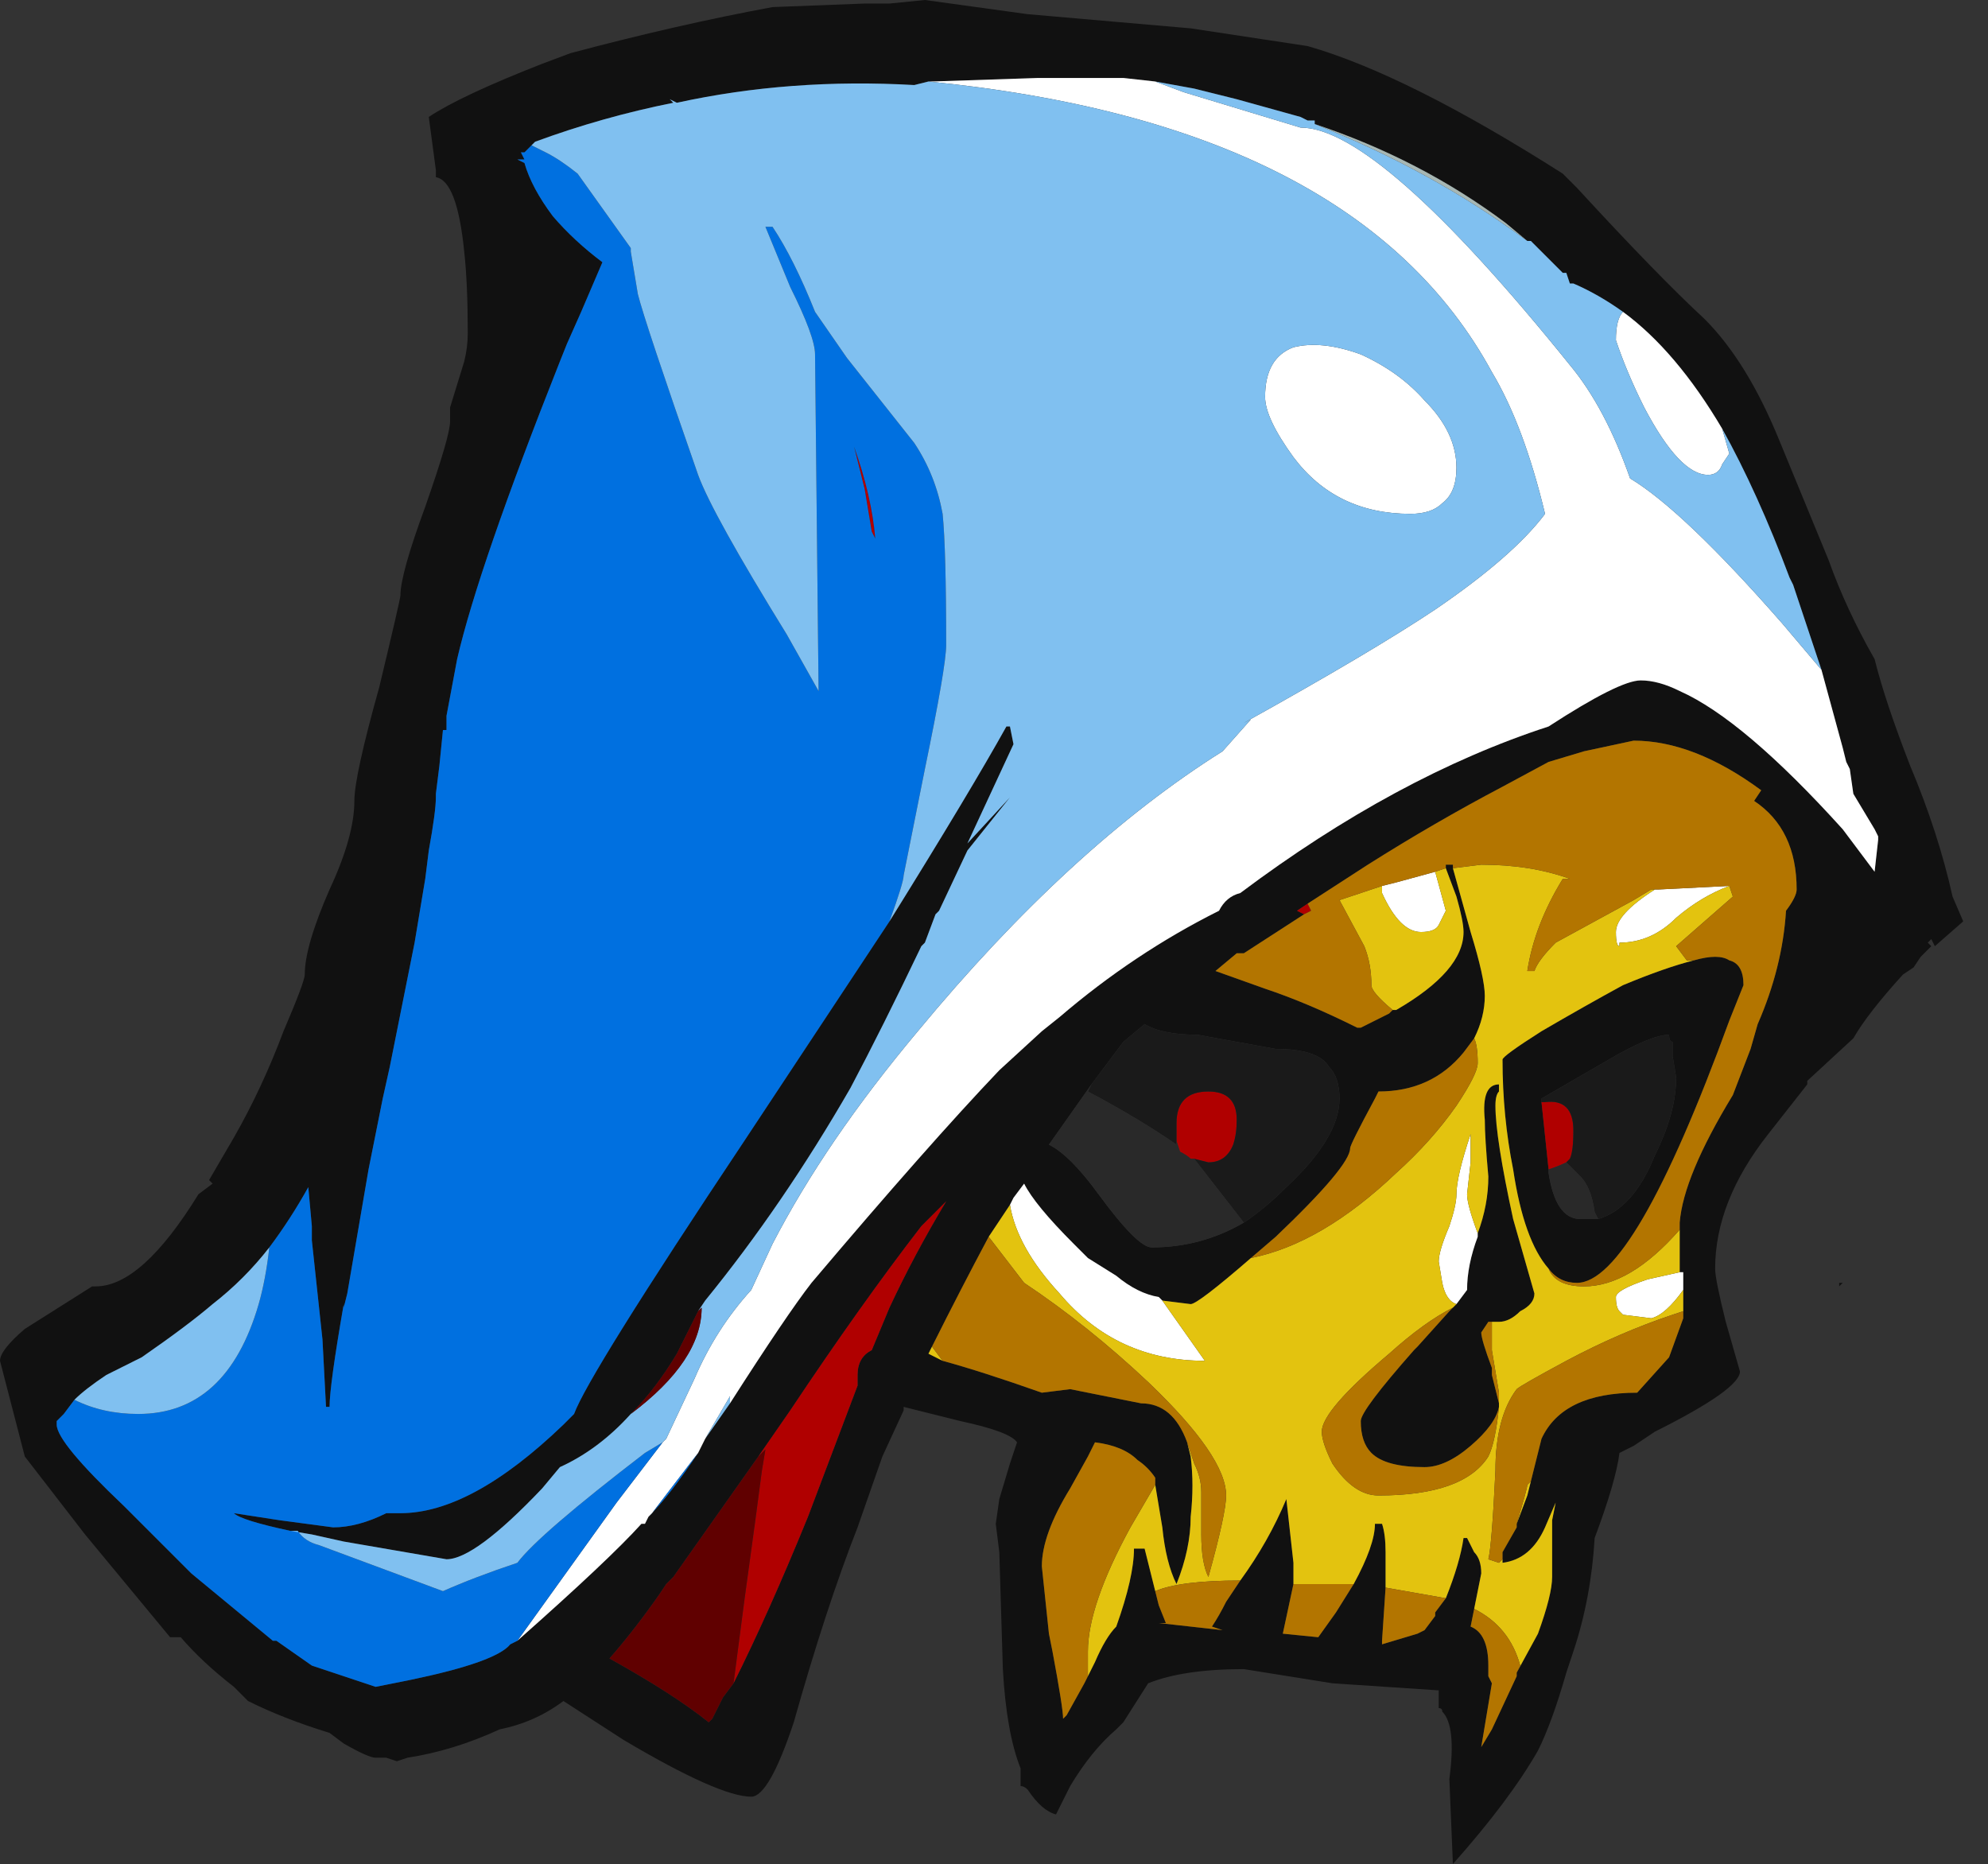 <?xml version="1.0" encoding="UTF-8" standalone="no"?>
<svg xmlns:ffdec="https://www.free-decompiler.com/flash" xmlns:xlink="http://www.w3.org/1999/xlink" ffdec:objectType="frame" height="184.1px" width="196.35px" xmlns="http://www.w3.org/2000/svg">
  <rect width="100%" height="100%" fill="#333333" stroke="none"/>
  <g transform="matrix(1.0, 0.0, 0.0, 1.0, 110.25, 103.95)">
    <use ffdec:characterId="620" height="26.3" transform="matrix(7.0, 0.0, 0.0, 7.0, -110.25, -103.95)" width="28.05" xlink:href="#shape0"/>
  </g>
  <defs>
    <g id="shape0" transform="matrix(1.0, 0.0, 0.0, 1.0, 15.75, 14.85)">
      <path d="M1.05 -14.45 L2.7 -14.2 Q4.1 -13.8 6.3 -12.4 L6.5 -12.2 Q7.65 -10.95 8.3 -10.35 8.9 -9.75 9.35 -8.65 L10.05 -6.95 Q10.3 -6.25 10.7 -5.55 10.85 -4.95 11.2 -4.05 11.6 -3.1 11.8 -2.2 L11.95 -1.85 11.55 -1.5 11.5 -1.6 11.45 -1.55 11.5 -1.5 11.35 -1.35 11.25 -1.2 11.1 -1.1 Q10.6 -0.55 10.4 -0.2 L9.75 0.4 9.75 0.45 9.2 1.15 Q8.45 2.1 8.45 3.05 8.45 3.2 8.6 3.8 L8.8 4.5 Q8.8 4.75 7.6 5.35 L7.3 5.55 7.1 5.65 Q7.05 6.05 6.75 6.85 6.7 7.7 6.45 8.45 L6.35 8.75 Q6.15 9.45 5.95 9.85 5.55 10.55 4.75 11.45 L4.7 10.25 Q4.8 9.5 4.6 9.3 4.6 9.25 4.55 9.25 L4.55 9.0 3.05 8.9 1.8 8.7 Q0.95 8.7 0.45 8.9 L0.1 9.45 0.0 9.55 Q-0.35 9.85 -0.65 10.35 L-0.85 10.75 Q-1.05 10.7 -1.25 10.4 -1.3 10.35 -1.35 10.35 L-1.35 10.1 Q-1.55 9.6 -1.6 8.7 L-1.65 7.05 -1.7 6.65 -1.65 6.3 -1.5 5.8 -1.4 5.5 Q-1.5 5.35 -2.2 5.2 L-3.0 5.0 -3.0 5.05 -3.3 5.7 -3.65 6.7 Q-4.1 7.85 -4.55 9.45 -4.9 10.5 -5.15 10.5 -5.6 10.5 -6.95 9.7 L-7.8 9.15 Q-8.2 9.45 -8.7 9.55 -9.35 9.85 -10.0 9.95 L-10.15 10.0 -10.3 9.95 -10.45 9.95 Q-10.55 9.95 -10.9 9.75 L-11.1 9.6 Q-11.75 9.4 -12.25 9.15 L-12.45 8.95 Q-12.9 8.6 -13.2 8.25 L-13.35 8.25 -14.55 6.8 -15.4 5.7 -15.75 4.35 Q-15.75 4.2 -15.4 3.9 L-14.45 3.3 -14.4 3.3 Q-13.75 3.3 -12.95 2.0 L-12.75 1.85 -12.8 1.8 -12.45 1.2 Q-12.05 0.5 -11.75 -0.3 -11.45 -1.0 -11.45 -1.1 -11.45 -1.5 -11.1 -2.3 -10.75 -3.05 -10.75 -3.55 -10.75 -3.9 -10.4 -5.15 -10.1 -6.4 -10.1 -6.45 -10.1 -6.75 -9.75 -7.7 -9.4 -8.7 -9.4 -8.9 L-9.4 -9.1 -9.2 -9.75 Q-9.15 -9.95 -9.15 -10.15 -9.15 -10.85 -9.2 -11.3 -9.3 -12.3 -9.6 -12.35 L-9.6 -12.45 -9.7 -13.2 Q-9.25 -13.5 -8.1 -13.95 L-7.7 -14.1 Q-6.2 -14.5 -4.85 -14.75 L-3.55 -14.8 -3.2 -14.8 -2.7 -14.85 -1.25 -14.65 1.05 -14.45 M7.15 -10.45 Q6.8 -10.7 6.45 -10.85 L6.4 -10.85 6.35 -11.0 6.3 -11.0 5.85 -11.45 5.8 -11.45 5.5 -11.7 Q4.3 -12.6 2.8 -13.1 L2.8 -13.15 2.7 -13.15 2.6 -13.2 1.7 -13.45 1.1 -13.6 0.55 -13.7 0.1 -13.75 -1.1 -13.75 -2.6 -13.7 -2.65 -13.7 -2.85 -13.65 Q-4.6 -13.75 -6.2 -13.4 L-6.3 -13.45 -6.25 -13.4 Q-7.25 -13.2 -8.2 -12.85 L-8.25 -12.8 -8.35 -12.7 -8.4 -12.7 -8.35 -12.6 -8.45 -12.6 -8.35 -12.55 Q-8.25 -12.2 -7.95 -11.8 -7.65 -11.45 -7.25 -11.15 L-7.55 -10.45 -7.75 -10.0 -7.85 -9.75 Q-9.0 -6.85 -9.3 -5.55 L-9.45 -4.75 -9.45 -4.55 -9.5 -4.55 -9.55 -4.05 -9.6 -3.65 -9.6 -3.6 Q-9.6 -3.4 -9.7 -2.85 L-9.75 -2.45 -9.9 -1.55 -10.25 0.2 -10.35 0.65 -10.55 1.65 -10.85 3.4 -10.9 3.6 -10.9 3.55 Q-11.1 4.7 -11.1 5.0 L-11.15 5.0 -11.2 4.05 -11.35 2.65 -11.35 2.45 -11.4 1.9 Q-11.65 2.35 -11.95 2.75 -12.3 3.2 -12.75 3.55 -13.1 3.85 -13.75 4.3 L-14.25 4.55 Q-14.55 4.75 -14.7 4.9 L-14.85 5.1 -14.95 5.2 -14.95 5.25 Q-14.95 5.5 -14.0 6.4 L-13.05 7.35 -11.9 8.3 -11.85 8.3 -11.35 8.65 -10.45 8.95 -9.95 8.85 Q-8.75 8.6 -8.55 8.35 L-8.45 8.3 Q-7.15 7.15 -6.7 6.65 L-6.65 6.65 -6.6 6.55 Q-6.3 6.25 -5.9 5.65 L-5.8 5.45 -5.45 4.95 Q-4.65 3.7 -4.3 3.25 -2.65 1.3 -1.65 0.25 L-1.05 -0.3 -0.8 -0.5 Q0.25 -1.4 1.45 -2.0 1.55 -2.2 1.75 -2.25 3.95 -3.9 6.1 -4.6 7.1 -5.25 7.4 -5.25 7.65 -5.25 7.95 -5.1 8.85 -4.7 10.25 -3.15 L10.7 -2.55 10.75 -3.0 10.75 -3.05 10.7 -3.15 10.4 -3.65 10.35 -4.0 10.3 -4.1 10.25 -4.3 9.95 -5.4 9.55 -6.6 9.5 -6.7 Q9.05 -7.9 8.55 -8.8 7.9 -9.9 7.15 -10.45 M2.7 -2.1 L2.55 -2.0 2.65 -1.95 1.8 -1.4 1.7 -1.4 1.4 -1.15 2.1 -0.9 Q2.7 -0.7 3.4 -0.35 L3.45 -0.35 3.85 -0.55 3.9 -0.6 3.95 -0.6 Q4.9 -1.15 4.9 -1.7 4.9 -1.85 4.8 -2.2 L4.65 -2.6 4.65 -2.65 4.75 -2.65 4.75 -2.6 5.0 -1.7 Q5.2 -1.05 5.2 -0.8 5.2 -0.5 5.05 -0.2 L4.9 0.0 Q4.45 0.55 3.7 0.55 L3.65 0.65 Q3.3 1.3 3.3 1.35 3.3 1.6 2.25 2.6 L1.9 2.9 Q1.15 3.55 1.05 3.55 L0.65 3.5 0.6 3.45 Q0.3 3.4 0.0 3.15 L-0.4 2.9 -0.6 2.7 Q-1.15 2.15 -1.3 1.85 L-1.45 2.05 -1.5 2.15 -1.8 2.6 Q-2.2 3.35 -2.6 4.15 L-2.65 4.25 -2.45 4.35 Q-1.9 4.5 -1.05 4.8 L-0.65 4.75 0.35 4.95 Q0.8 4.95 1.0 5.5 L1.05 5.7 Q1.1 6.1 1.05 6.55 1.05 7.0 0.85 7.5 0.7 7.2 0.65 6.7 L0.55 6.1 0.55 6.0 Q0.45 5.85 0.3 5.75 0.1 5.55 -0.3 5.5 L-0.4 5.7 -0.65 6.15 Q-1.05 6.8 -1.05 7.25 L-0.95 8.2 -0.9 8.45 Q-0.75 9.25 -0.75 9.4 L-0.7 9.35 -0.45 8.9 -0.4 8.8 -0.3 8.6 Q-0.15 8.25 0.0 8.1 0.25 7.4 0.25 7.0 L0.4 7.0 0.55 7.6 0.6 7.8 0.7 8.05 0.6 8.05 1.5 8.15 1.35 8.1 Q1.45 7.95 1.55 7.75 L1.75 7.45 Q2.15 6.9 2.4 6.3 L2.5 7.2 2.5 7.5 2.35 8.2 2.85 8.25 3.1 7.9 3.35 7.5 Q3.65 6.95 3.65 6.65 L3.75 6.65 Q3.8 6.8 3.8 7.05 L3.8 7.55 3.75 8.3 3.75 8.35 4.25 8.2 4.35 8.15 4.5 7.95 4.5 7.9 4.65 7.7 Q4.85 7.2 4.9 6.85 L4.95 6.85 5.05 7.05 Q5.15 7.15 5.15 7.35 L5.05 7.85 5.0 8.1 Q5.25 8.2 5.25 8.65 L5.25 8.8 5.3 8.9 5.15 9.8 5.3 9.55 5.65 8.8 5.65 8.75 5.95 8.2 Q6.15 7.65 6.15 7.4 L6.15 6.6 6.2 6.35 6.05 6.7 Q5.85 7.15 5.45 7.2 L5.45 7.1 5.45 7.05 5.65 6.7 5.65 6.65 5.8 6.25 5.85 6.05 6.0 5.45 Q6.3 4.8 7.35 4.8 L7.8 4.3 8.0 3.75 8.0 3.35 8.0 3.1 7.95 3.1 7.95 2.5 7.95 2.4 Q8.0 1.75 8.7 0.6 L8.95 -0.05 9.05 -0.4 Q9.4 -1.2 9.45 -2.0 9.6 -2.2 9.6 -2.3 9.6 -3.15 9.0 -3.55 L9.1 -3.7 Q8.15 -4.4 7.3 -4.4 L6.6 -4.25 6.1 -4.1 5.45 -3.75 Q4.5 -3.25 3.55 -2.65 L2.7 -2.1 M8.15 -1.3 Q8.5 -1.4 8.65 -1.3 8.85 -1.25 8.85 -0.95 L8.65 -0.45 Q7.3 3.25 6.5 3.25 6.25 3.25 6.1 3.05 5.75 2.65 5.6 1.65 5.45 0.9 5.45 0.1 5.45 0.05 6.0 -0.3 6.6 -0.65 7.15 -0.95 7.75 -1.2 8.15 -1.3 M1.8 2.4 Q2.1 2.2 2.4 1.9 3.15 1.2 3.15 0.65 3.15 0.35 3.0 0.2 2.85 -0.05 2.25 -0.05 L1.15 -0.25 Q0.65 -0.25 0.4 -0.4 L0.1 -0.15 -0.35 0.45 -0.95 1.3 Q-0.65 1.45 -0.25 2.0 0.3 2.75 0.5 2.75 1.2 2.75 1.8 2.4 M6.8 2.35 Q7.3 2.2 7.6 1.45 7.9 0.85 7.9 0.35 L7.85 0.05 7.85 -0.15 Q7.8 -0.15 7.8 -0.25 7.55 -0.25 6.95 0.1 L6.0 0.65 6.0 0.7 6.1 1.65 6.1 1.7 Q6.2 2.35 6.55 2.35 L6.8 2.35 M-3.2 -1.85 Q-2.05 -3.7 -1.55 -4.6 L-1.5 -4.6 -1.45 -4.35 -2.1 -2.95 -1.5 -3.6 -2.1 -2.85 -2.5 -2.0 -2.55 -1.95 -2.7 -1.55 -2.75 -1.5 Q-3.3 -0.35 -3.75 0.5 -4.7 2.15 -5.8 3.5 L-5.9 3.65 -6.2 4.25 Q-6.5 4.75 -6.85 5.1 -7.3 5.6 -7.85 5.85 L-8.1 6.15 Q-9.05 7.15 -9.45 7.15 L-10.9 6.9 -11.35 6.8 -11.65 6.75 Q-12.35 6.6 -12.45 6.5 L-11.8 6.6 -11.05 6.7 Q-10.7 6.7 -10.3 6.5 L-10.1 6.5 Q-9.1 6.5 -7.8 5.25 L-7.65 5.1 Q-7.45 4.55 -5.25 1.25 L-3.2 -1.85 M-6.95 -12.0 L-6.95 -12.0 M-5.4 8.9 Q-4.9 7.9 -4.35 6.55 L-3.65 4.7 -3.65 4.55 Q-3.65 4.3 -3.45 4.2 L-3.2 3.6 Q-2.85 2.85 -2.4 2.1 L-2.75 2.45 Q-3.6 3.55 -4.6 5.05 L-5.05 5.7 -6.25 7.4 -6.35 7.5 -6.45 7.65 Q-6.8 8.15 -7.15 8.55 -6.25 9.05 -5.75 9.45 L-5.7 9.4 -5.55 9.1 -5.4 8.9 M10.2 3.3 L10.2 3.25 10.25 3.25 10.2 3.3 M12.3 0.6 L12.3 0.6 M5.1 2.55 Q5.25 2.15 5.25 1.75 5.2 1.2 5.2 0.95 5.15 0.45 5.4 0.45 L5.4 0.55 Q5.35 0.6 5.35 0.75 5.35 1.2 5.6 2.35 L5.9 3.4 Q5.9 3.55 5.7 3.65 5.55 3.8 5.4 3.8 L5.3 3.8 5.25 3.8 5.15 3.95 Q5.15 4.05 5.3 4.45 L5.3 4.55 5.4 4.95 5.4 5.0 Q5.35 5.25 5.0 5.55 4.65 5.85 4.35 5.85 3.8 5.85 3.6 5.65 3.45 5.5 3.45 5.2 3.45 5.05 4.2 4.2 L4.25 4.15 4.7 3.65 4.8 3.55 4.95 3.35 Q4.95 3.0 5.1 2.6 L5.1 2.55" fill="#111111" fill-rule="evenodd" stroke="none"/>
      <path d="M7.15 -10.45 Q7.9 -9.9 8.55 -8.8 L8.65 -8.45 8.55 -8.3 Q8.5 -8.15 8.35 -8.15 7.95 -8.15 7.45 -9.1 7.2 -9.6 7.05 -10.05 7.05 -10.35 7.15 -10.45 M9.95 -5.4 L10.25 -4.3 10.3 -4.1 10.35 -4.0 10.4 -3.65 10.7 -3.15 10.75 -3.05 10.75 -3.0 10.7 -2.55 10.25 -3.15 Q8.85 -4.7 7.95 -5.1 7.65 -5.25 7.4 -5.25 7.1 -5.25 6.1 -4.6 3.95 -3.9 1.75 -2.25 1.55 -2.2 1.45 -2.0 0.25 -1.4 -0.8 -0.5 L-1.05 -0.3 -1.65 0.25 Q-2.65 1.3 -4.3 3.25 -4.65 3.7 -5.45 4.95 L-5.45 4.85 -5.8 5.45 -5.9 5.65 -6.55 6.5 -6.6 6.55 -6.65 6.65 -6.7 6.65 Q-7.15 7.15 -8.45 8.3 L-7.05 6.35 -6.4 5.5 -6.35 5.45 -5.95 4.6 Q-5.65 3.9 -5.15 3.35 L-4.85 2.7 Q-4.1 1.25 -2.8 -0.3 -0.65 -2.9 1.5 -4.25 L1.9 -4.7 1.8 -4.65 Q3.6 -5.65 4.5 -6.25 5.6 -7.0 6.05 -7.6 5.75 -8.85 5.3 -9.6 3.4 -13.1 -2.65 -13.7 L-2.6 -13.7 -1.1 -13.75 0.1 -13.75 0.55 -13.7 0.95 -13.55 2.6 -13.05 Q3.7 -13.05 6.4 -9.7 6.9 -9.1 7.25 -8.1 8.0 -7.65 9.4 -6.05 L9.95 -5.4 M2.1 -9.25 Q2.1 -9.8 2.5 -9.95 2.9 -10.05 3.45 -9.85 4.0 -9.6 4.35 -9.2 4.8 -8.75 4.8 -8.25 4.8 -7.9 4.6 -7.75 4.45 -7.6 4.15 -7.6 3.1 -7.6 2.5 -8.4 2.1 -8.95 2.1 -9.25 M3.75 -2.35 L3.95 -2.4 4.5 -2.55 4.65 -2.0 4.55 -1.8 Q4.5 -1.7 4.3 -1.7 4.0 -1.7 3.75 -2.25 L3.75 -2.35 M7.65 -2.3 L8.65 -2.35 Q8.25 -2.2 7.9 -1.9 7.55 -1.55 7.1 -1.55 L7.1 -1.5 Q7.05 -1.5 7.05 -1.7 7.05 -1.95 7.6 -2.3 L7.65 -2.3 M0.65 3.5 L1.25 4.35 Q0.0 4.35 -0.8 3.4 -1.4 2.75 -1.5 2.15 L-1.45 2.05 -1.3 1.85 Q-1.15 2.15 -0.6 2.7 L-0.4 2.9 0.0 3.15 Q0.3 3.4 0.6 3.45 L0.65 3.5 M8.0 3.35 Q7.75 3.7 7.55 3.75 L7.15 3.7 7.1 3.65 Q7.05 3.6 7.05 3.45 7.05 3.35 7.5 3.2 L7.95 3.1 8.0 3.1 8.0 3.35 M4.8 3.55 Q4.65 3.5 4.6 3.25 L4.55 2.95 Q4.55 2.8 4.7 2.45 4.8 2.15 4.8 2.0 4.8 1.75 5.0 1.15 L5.0 1.55 4.95 2.0 Q4.95 2.15 5.1 2.55 L5.1 2.6 Q4.95 3.0 4.95 3.35 L4.8 3.55" fill="#ffffff" fill-rule="evenodd" stroke="none"/>
      <path d="M2.7 -2.1 L2.75 -2.0 2.65 -1.95 2.55 -2.0 2.7 -2.1 M0.85 1.25 L0.85 1.0 Q0.85 0.55 1.3 0.55 1.7 0.55 1.7 0.95 1.7 1.15 1.65 1.3 1.55 1.55 1.3 1.55 L1.1 1.5 1.05 1.5 Q1.0 1.45 0.9 1.4 L0.85 1.25 M6.0 0.7 L6.05 0.7 Q6.45 0.65 6.45 1.1 6.45 1.4 6.4 1.5 L6.35 1.55 Q6.25 1.6 6.1 1.65 L6.0 0.7 M-3.45 -7.35 L-3.55 -7.95 -3.7 -8.55 Q-3.45 -7.85 -3.4 -7.25 L-3.45 -7.35 M-5.05 5.7 L-4.6 5.05 Q-3.6 3.55 -2.75 2.45 L-2.4 2.1 Q-2.85 2.85 -3.2 3.6 L-3.45 4.2 Q-3.65 4.3 -3.65 4.55 L-3.65 4.7 -4.35 6.55 Q-4.9 7.9 -5.4 8.9 L-5.25 7.75 Q-5.05 6.3 -5.0 5.9 L-4.95 5.6 -5.05 5.7" fill="#b00000" fill-rule="evenodd" stroke="none"/>
      <path d="M-5.9 5.65 Q-6.3 6.25 -6.6 6.55 L-6.55 6.5 -5.9 5.65 M-8.45 8.3 L-8.55 8.35 Q-8.75 8.6 -9.95 8.85 L-10.45 8.95 -11.35 8.65 -11.85 8.3 -11.9 8.3 -13.05 7.35 -14.0 6.4 Q-14.95 5.5 -14.95 5.25 L-14.95 5.2 -14.85 5.1 -14.7 4.9 Q-14.3 5.1 -13.8 5.1 -12.55 5.1 -12.1 3.55 -12.0 3.2 -11.95 2.75 -11.65 2.35 -11.4 1.9 L-11.35 2.45 -11.35 2.65 -11.2 4.05 -11.15 5.0 -11.1 5.0 Q-11.1 4.7 -10.9 3.55 L-10.9 3.6 -10.85 3.4 -10.55 1.65 -10.35 0.65 -10.25 0.2 -9.9 -1.55 -9.75 -2.45 -9.7 -2.85 Q-9.6 -3.4 -9.6 -3.6 L-9.6 -3.65 -9.55 -4.05 -9.5 -4.55 -9.45 -4.55 -9.45 -4.75 -9.3 -5.55 Q-9.0 -6.85 -7.85 -9.75 L-7.75 -10.0 -7.55 -10.45 -7.25 -11.15 Q-7.65 -11.45 -7.95 -11.8 -8.25 -12.2 -8.35 -12.55 L-8.45 -12.6 -8.35 -12.6 -8.4 -12.7 -8.35 -12.7 -8.25 -12.8 -8.05 -12.7 Q-7.85 -12.6 -7.6 -12.4 L-6.85 -11.35 -6.85 -11.3 -6.75 -10.7 Q-6.65 -10.3 -5.9 -8.15 -5.7 -7.6 -4.65 -5.9 L-4.2 -5.1 -4.25 -9.85 Q-4.25 -10.1 -4.6 -10.8 L-4.95 -11.65 -4.85 -11.65 Q-4.55 -11.2 -4.25 -10.45 L-3.8 -9.8 -2.85 -8.6 Q-2.55 -8.15 -2.45 -7.6 -2.4 -7.1 -2.4 -5.75 -2.4 -5.45 -2.7 -4.0 L-3.0 -2.5 Q-3.0 -2.4 -3.2 -1.85 L-5.25 1.25 Q-7.45 4.55 -7.65 5.1 L-7.8 5.25 Q-9.1 6.5 -10.1 6.5 L-10.3 6.5 Q-10.7 6.7 -11.05 6.7 L-11.8 6.6 -12.45 6.5 Q-12.35 6.6 -11.65 6.75 L-11.55 6.75 Q-11.45 6.9 -11.25 6.95 L-9.5 7.6 Q-9.05 7.4 -8.45 7.2 -8.15 6.8 -6.65 5.65 L-6.4 5.5 -7.05 6.35 -8.45 8.3 M-3.45 -7.35 L-3.4 -7.25 Q-3.45 -7.85 -3.7 -8.55 L-3.55 -7.95 -3.45 -7.35" fill="#0070e0" fill-rule="evenodd" stroke="none"/>
      <path d="M5.8 -11.45 L5.85 -11.45 6.3 -11.0 6.35 -11.0 6.4 -10.85 6.45 -10.85 Q6.8 -10.7 7.15 -10.45 7.05 -10.35 7.05 -10.05 7.2 -9.6 7.45 -9.1 7.95 -8.15 8.35 -8.15 8.5 -8.15 8.55 -8.3 L8.65 -8.45 8.55 -8.8 Q9.05 -7.9 9.5 -6.7 L9.55 -6.6 9.95 -5.4 9.4 -6.05 Q8.0 -7.65 7.25 -8.1 6.9 -9.1 6.4 -9.7 3.7 -13.05 2.6 -13.05 L0.95 -13.55 0.55 -13.7 1.1 -13.6 1.7 -13.45 2.6 -13.2 2.7 -13.15 2.8 -13.15 2.8 -13.1 Q4.45 -12.45 5.8 -11.45 M-5.45 4.95 L-5.8 5.45 -5.45 4.85 -5.45 4.95 M-14.7 4.9 Q-14.55 4.75 -14.25 4.55 L-13.75 4.3 Q-13.1 3.85 -12.75 3.55 -12.3 3.2 -11.95 2.75 -12.0 3.2 -12.1 3.55 -12.55 5.1 -13.8 5.1 -14.3 5.1 -14.7 4.9 M-8.25 -12.8 L-8.2 -12.85 Q-7.25 -13.2 -6.25 -13.4 L-6.3 -13.45 -6.2 -13.4 Q-4.6 -13.75 -2.85 -13.65 L-2.65 -13.7 Q3.4 -13.1 5.3 -9.6 5.75 -8.85 6.05 -7.6 5.6 -7.0 4.5 -6.25 3.6 -5.65 1.8 -4.65 L1.9 -4.7 1.5 -4.25 Q-0.65 -2.9 -2.8 -0.3 -4.1 1.25 -4.85 2.7 L-5.15 3.35 Q-5.65 3.9 -5.95 4.6 L-6.35 5.45 -6.4 5.5 -6.65 5.65 Q-8.15 6.8 -8.45 7.2 -9.05 7.4 -9.5 7.6 L-11.25 6.95 Q-11.45 6.9 -11.55 6.75 L-11.65 6.75 -11.35 6.8 -10.9 6.9 -9.45 7.15 Q-9.05 7.15 -8.1 6.15 L-7.85 5.85 Q-7.3 5.6 -6.85 5.1 -5.85 4.35 -5.85 3.6 L-5.9 3.65 -5.8 3.5 Q-4.7 2.15 -3.75 0.5 -3.3 -0.35 -2.75 -1.5 L-2.7 -1.55 -2.55 -1.95 -2.5 -2.0 -2.1 -2.85 -1.5 -3.6 -2.1 -2.95 -1.45 -4.35 -1.5 -4.6 -1.55 -4.6 Q-2.05 -3.7 -3.2 -1.85 -3.0 -2.4 -3.0 -2.5 L-2.7 -4.0 Q-2.4 -5.45 -2.4 -5.75 -2.4 -7.1 -2.45 -7.6 -2.55 -8.15 -2.85 -8.6 L-3.8 -9.8 -4.25 -10.45 Q-4.55 -11.2 -4.85 -11.65 L-4.95 -11.65 -4.6 -10.8 Q-4.25 -10.1 -4.25 -9.85 L-4.2 -5.1 -4.65 -5.9 Q-5.7 -7.6 -5.9 -8.15 -6.65 -10.3 -6.75 -10.7 L-6.85 -11.3 -6.85 -11.35 -7.6 -12.4 Q-7.85 -12.6 -8.05 -12.7 L-8.25 -12.8 M2.1 -9.25 Q2.1 -8.95 2.5 -8.4 3.1 -7.6 4.15 -7.6 4.45 -7.6 4.6 -7.75 4.8 -7.9 4.8 -8.25 4.8 -8.75 4.35 -9.2 4.0 -9.6 3.45 -9.85 2.9 -10.05 2.5 -9.95 2.1 -9.8 2.1 -9.25 M-6.95 -12.0 L-6.95 -12.0" fill="#80c0f0" fill-rule="evenodd" stroke="none"/>
      <path d="M-0.35 0.45 L0.1 -0.15 0.4 -0.4 Q0.65 -0.25 1.15 -0.25 L2.25 -0.05 Q2.85 -0.05 3.0 0.2 3.15 0.35 3.15 0.65 3.15 1.2 2.4 1.9 2.1 2.2 1.8 2.4 L1.1 1.5 1.3 1.55 Q1.55 1.55 1.65 1.3 1.7 1.15 1.7 0.95 1.7 0.55 1.3 0.55 0.85 0.55 0.85 1.0 L0.85 1.25 0.85 1.3 Q0.35 0.95 -0.4 0.55 L-0.35 0.45 M6.0 0.7 L6.0 0.65 6.95 0.1 Q7.55 -0.25 7.8 -0.25 7.8 -0.15 7.85 -0.15 L7.85 0.05 7.9 0.35 Q7.9 0.85 7.6 1.45 7.3 2.2 6.8 2.35 L6.75 2.25 Q6.7 1.9 6.55 1.75 L6.35 1.55 6.4 1.5 Q6.45 1.4 6.45 1.1 6.45 0.65 6.05 0.7 L6.0 0.7" fill="#1a1a1a" fill-rule="evenodd" stroke="none"/>
      <path d="M-0.35 0.45 L-0.4 0.55 Q0.35 0.95 0.85 1.3 L0.85 1.25 0.9 1.4 Q1.0 1.45 1.05 1.5 L1.1 1.5 1.8 2.4 Q1.2 2.75 0.5 2.75 0.3 2.75 -0.25 2.0 -0.65 1.45 -0.95 1.3 L-0.35 0.45 M6.35 1.55 L6.55 1.75 Q6.7 1.9 6.75 2.25 L6.8 2.35 6.55 2.35 Q6.2 2.35 6.1 1.7 L6.1 1.65 Q6.25 1.6 6.35 1.55" fill="#292929" fill-rule="evenodd" stroke="none"/>
      <path d="M3.9 -0.6 Q3.6 -0.85 3.6 -0.95 3.6 -1.25 3.5 -1.5 L3.15 -2.15 3.75 -2.35 3.75 -2.25 Q4.0 -1.7 4.3 -1.7 4.5 -1.7 4.55 -1.8 L4.65 -2.0 4.5 -2.55 4.65 -2.6 4.8 -2.2 Q4.9 -1.85 4.9 -1.7 4.9 -1.15 3.95 -0.6 L3.9 -0.6 M4.75 -2.6 L5.15 -2.65 Q5.85 -2.65 6.4 -2.45 L6.3 -2.45 Q5.9 -1.8 5.8 -1.15 L5.9 -1.15 Q5.95 -1.3 6.2 -1.55 L7.3 -2.15 7.55 -2.3 7.65 -2.3 7.6 -2.3 Q7.05 -1.95 7.05 -1.7 7.05 -1.5 7.1 -1.5 L7.1 -1.55 Q7.55 -1.55 7.9 -1.9 8.25 -2.2 8.65 -2.35 L8.7 -2.2 7.9 -1.5 8.05 -1.3 8.15 -1.3 Q7.75 -1.2 7.15 -0.95 6.6 -0.65 6.0 -0.3 5.45 0.05 5.45 0.1 5.45 0.9 5.6 1.65 5.75 2.65 6.1 3.05 6.2 3.3 6.6 3.3 7.25 3.3 7.95 2.5 L7.95 3.1 7.5 3.2 Q7.05 3.35 7.05 3.45 7.05 3.6 7.1 3.65 L7.15 3.7 7.55 3.75 Q7.75 3.7 8.0 3.35 L8.0 3.75 8.0 3.65 7.85 3.7 Q7.1 3.95 6.35 4.35 5.7 4.7 5.65 4.75 5.35 5.15 5.35 5.9 5.3 6.95 5.25 7.15 L5.4 7.2 5.45 7.15 5.45 7.1 5.45 7.2 Q5.85 7.15 6.05 6.7 L6.2 6.35 6.15 6.6 6.15 7.4 Q6.15 7.65 5.95 8.2 L5.65 8.75 5.7 8.65 Q5.55 8.1 5.05 7.85 L5.15 7.35 Q5.15 7.15 5.05 7.05 L4.95 6.85 4.9 6.85 Q4.85 7.2 4.65 7.7 L3.8 7.55 3.8 7.05 Q3.8 6.8 3.75 6.65 L3.65 6.65 Q3.65 6.95 3.35 7.5 L2.5 7.5 2.5 7.2 2.4 6.3 Q2.15 6.9 1.75 7.45 0.9 7.45 0.55 7.6 L0.4 7.0 0.25 7.0 Q0.25 7.4 0.0 8.1 -0.15 8.25 -0.3 8.6 L-0.4 8.8 -0.4 8.45 Q-0.4 7.8 0.2 6.7 L0.55 6.1 0.65 6.7 Q0.7 7.2 0.85 7.5 1.05 7.0 1.05 6.55 1.1 6.1 1.05 5.7 L1.0 5.5 1.1 5.8 Q1.2 6.0 1.2 6.2 L1.2 6.8 Q1.2 7.2 1.3 7.4 1.55 6.5 1.55 6.25 1.55 5.7 0.45 4.65 -0.4 3.85 -1.3 3.25 L-1.8 2.6 -1.5 2.15 Q-1.4 2.75 -0.8 3.4 0.0 4.35 1.25 4.35 L0.65 3.5 1.05 3.55 Q1.15 3.55 1.9 2.9 2.9 2.7 3.95 1.7 4.45 1.25 4.8 0.75 5.1 0.3 5.1 0.15 5.1 -0.1 5.05 -0.2 5.2 -0.5 5.2 -0.8 5.2 -1.05 5.0 -1.7 L4.75 -2.6 M-2.6 4.15 L-2.45 4.35 -2.65 4.25 -2.6 4.15 M5.65 6.65 Q5.8 6.15 5.8 6.1 L5.85 6.05 5.8 6.25 5.65 6.65 M5.1 2.55 Q4.95 2.15 4.95 2.0 L5.0 1.55 5.0 1.15 Q4.8 1.75 4.8 2.0 4.8 2.15 4.7 2.45 4.55 2.8 4.55 2.95 L4.6 3.25 Q4.65 3.5 4.8 3.55 L4.7 3.65 4.75 3.6 Q4.35 3.8 3.85 4.25 2.9 5.05 2.9 5.35 2.9 5.5 3.05 5.8 3.35 6.25 3.7 6.25 4.9 6.25 5.25 5.7 5.35 5.5 5.4 5.0 L5.4 4.95 5.4 4.8 5.3 4.2 5.3 3.8 5.4 3.8 Q5.55 3.8 5.7 3.65 5.9 3.55 5.9 3.4 L5.6 2.35 Q5.35 1.2 5.35 0.75 5.35 0.6 5.4 0.55 L5.4 0.45 Q5.15 0.45 5.2 0.95 5.2 1.2 5.25 1.75 5.25 2.15 5.1 2.55" fill="#e3c30f" fill-rule="evenodd" stroke="none"/>
      <path d="M2.65 -1.95 L2.75 -2.0 2.7 -2.1 3.55 -2.65 Q4.5 -3.25 5.45 -3.75 L6.1 -4.1 6.6 -4.25 7.3 -4.4 Q8.15 -4.4 9.1 -3.7 L9.0 -3.55 Q9.6 -3.15 9.6 -2.3 9.6 -2.2 9.45 -2.0 9.4 -1.2 9.05 -0.4 L8.95 -0.05 8.7 0.6 Q8.0 1.75 7.95 2.4 L7.95 2.5 Q7.25 3.3 6.6 3.3 6.2 3.3 6.1 3.05 6.25 3.25 6.5 3.25 7.3 3.25 8.65 -0.45 L8.85 -0.95 Q8.85 -1.25 8.65 -1.3 8.5 -1.4 8.15 -1.3 L8.05 -1.3 7.9 -1.5 8.7 -2.2 8.65 -2.35 7.65 -2.3 7.55 -2.3 7.3 -2.15 6.2 -1.55 Q5.95 -1.3 5.9 -1.15 L5.8 -1.15 Q5.9 -1.8 6.3 -2.45 L6.4 -2.45 Q5.85 -2.65 5.15 -2.65 L4.75 -2.6 4.75 -2.65 4.65 -2.65 4.65 -2.6 4.5 -2.55 3.95 -2.4 3.75 -2.35 3.15 -2.15 3.5 -1.5 Q3.6 -1.25 3.6 -0.95 3.6 -0.85 3.9 -0.6 L3.85 -0.55 3.45 -0.35 3.4 -0.35 Q2.7 -0.7 2.1 -0.9 L1.4 -1.15 1.7 -1.4 1.8 -1.4 2.65 -1.95 M5.05 -0.2 Q5.1 -0.1 5.1 0.15 5.1 0.3 4.8 0.75 4.45 1.25 3.95 1.7 2.9 2.7 1.9 2.9 L2.25 2.6 Q3.3 1.6 3.3 1.35 3.3 1.3 3.65 0.65 L3.7 0.55 Q4.45 0.55 4.9 0.0 L5.05 -0.2 M-1.8 2.6 L-1.3 3.25 Q-0.4 3.85 0.45 4.65 1.55 5.7 1.55 6.25 1.55 6.5 1.3 7.4 1.2 7.2 1.2 6.8 L1.2 6.2 Q1.2 6.0 1.1 5.8 L1.0 5.5 Q0.8 4.95 0.35 4.95 L-0.65 4.75 -1.05 4.8 Q-1.9 4.5 -2.45 4.35 L-2.6 4.15 Q-2.2 3.35 -1.8 2.6 M0.55 6.1 L0.2 6.7 Q-0.4 7.8 -0.4 8.45 L-0.4 8.8 -0.45 8.9 -0.7 9.35 -0.75 9.4 Q-0.75 9.25 -0.9 8.45 L-0.95 8.2 -1.05 7.25 Q-1.05 6.8 -0.65 6.15 L-0.4 5.7 -0.3 5.5 Q0.1 5.55 0.3 5.75 0.45 5.85 0.55 6.0 L0.55 6.1 M0.55 7.6 Q0.9 7.45 1.75 7.45 L1.55 7.75 Q1.45 7.95 1.35 8.1 L1.5 8.15 0.6 8.05 0.7 8.05 0.6 7.8 0.55 7.6 M2.5 7.5 L3.35 7.5 3.1 7.9 2.85 8.25 2.35 8.2 2.5 7.5 M3.8 7.55 L4.65 7.7 4.5 7.9 4.5 7.95 4.35 8.15 4.25 8.2 3.75 8.35 3.75 8.3 3.8 7.55 M5.05 7.85 Q5.55 8.1 5.7 8.65 L5.65 8.75 5.65 8.8 5.3 9.55 5.15 9.8 5.3 8.9 5.25 8.8 5.25 8.65 Q5.25 8.2 5.0 8.1 L5.05 7.85 M5.45 7.1 L5.45 7.15 5.4 7.2 5.25 7.15 Q5.3 6.95 5.35 5.9 5.35 5.15 5.65 4.75 5.7 4.7 6.35 4.35 7.1 3.95 7.85 3.7 L8.0 3.65 8.0 3.75 7.8 4.3 7.35 4.8 Q6.3 4.8 6.0 5.45 L5.85 6.05 5.8 6.1 Q5.8 6.15 5.65 6.65 L5.65 6.7 5.45 7.05 5.45 7.1 M5.3 3.8 L5.3 4.2 5.4 4.8 5.4 4.95 5.3 4.55 5.3 4.45 Q5.15 4.05 5.15 3.95 L5.25 3.8 5.3 3.8 M5.4 5.0 Q5.35 5.5 5.25 5.7 4.9 6.25 3.7 6.25 3.35 6.25 3.05 5.8 2.9 5.5 2.9 5.35 2.9 5.05 3.85 4.25 4.35 3.8 4.75 3.6 L4.7 3.65 4.25 4.15 4.2 4.2 Q3.45 5.05 3.45 5.2 3.45 5.5 3.6 5.65 3.8 5.85 4.35 5.85 4.65 5.85 5.0 5.55 5.35 5.25 5.4 5.0" fill="#b37500" fill-rule="evenodd" stroke="none"/>
      <path d="M2.8 -13.1 Q4.3 -12.6 5.5 -11.7 L5.8 -11.45 Q4.45 -12.45 2.8 -13.1" fill="#a7b7b4" fill-rule="evenodd" stroke="none"/>
      <path d="M-5.9 3.65 L-5.85 3.6 Q-5.85 4.35 -6.85 5.1 -6.5 4.75 -6.2 4.25 L-5.9 3.65 M-5.05 5.7 L-4.95 5.6 -5.0 5.9 Q-5.05 6.3 -5.25 7.75 L-5.4 8.9 -5.55 9.1 -5.7 9.4 -5.75 9.45 Q-6.25 9.05 -7.15 8.55 -6.8 8.15 -6.45 7.65 L-6.35 7.5 -6.25 7.4 -5.05 5.7" fill="#600000" fill-rule="evenodd" stroke="none"/>
    </g>
  </defs>
</svg>
